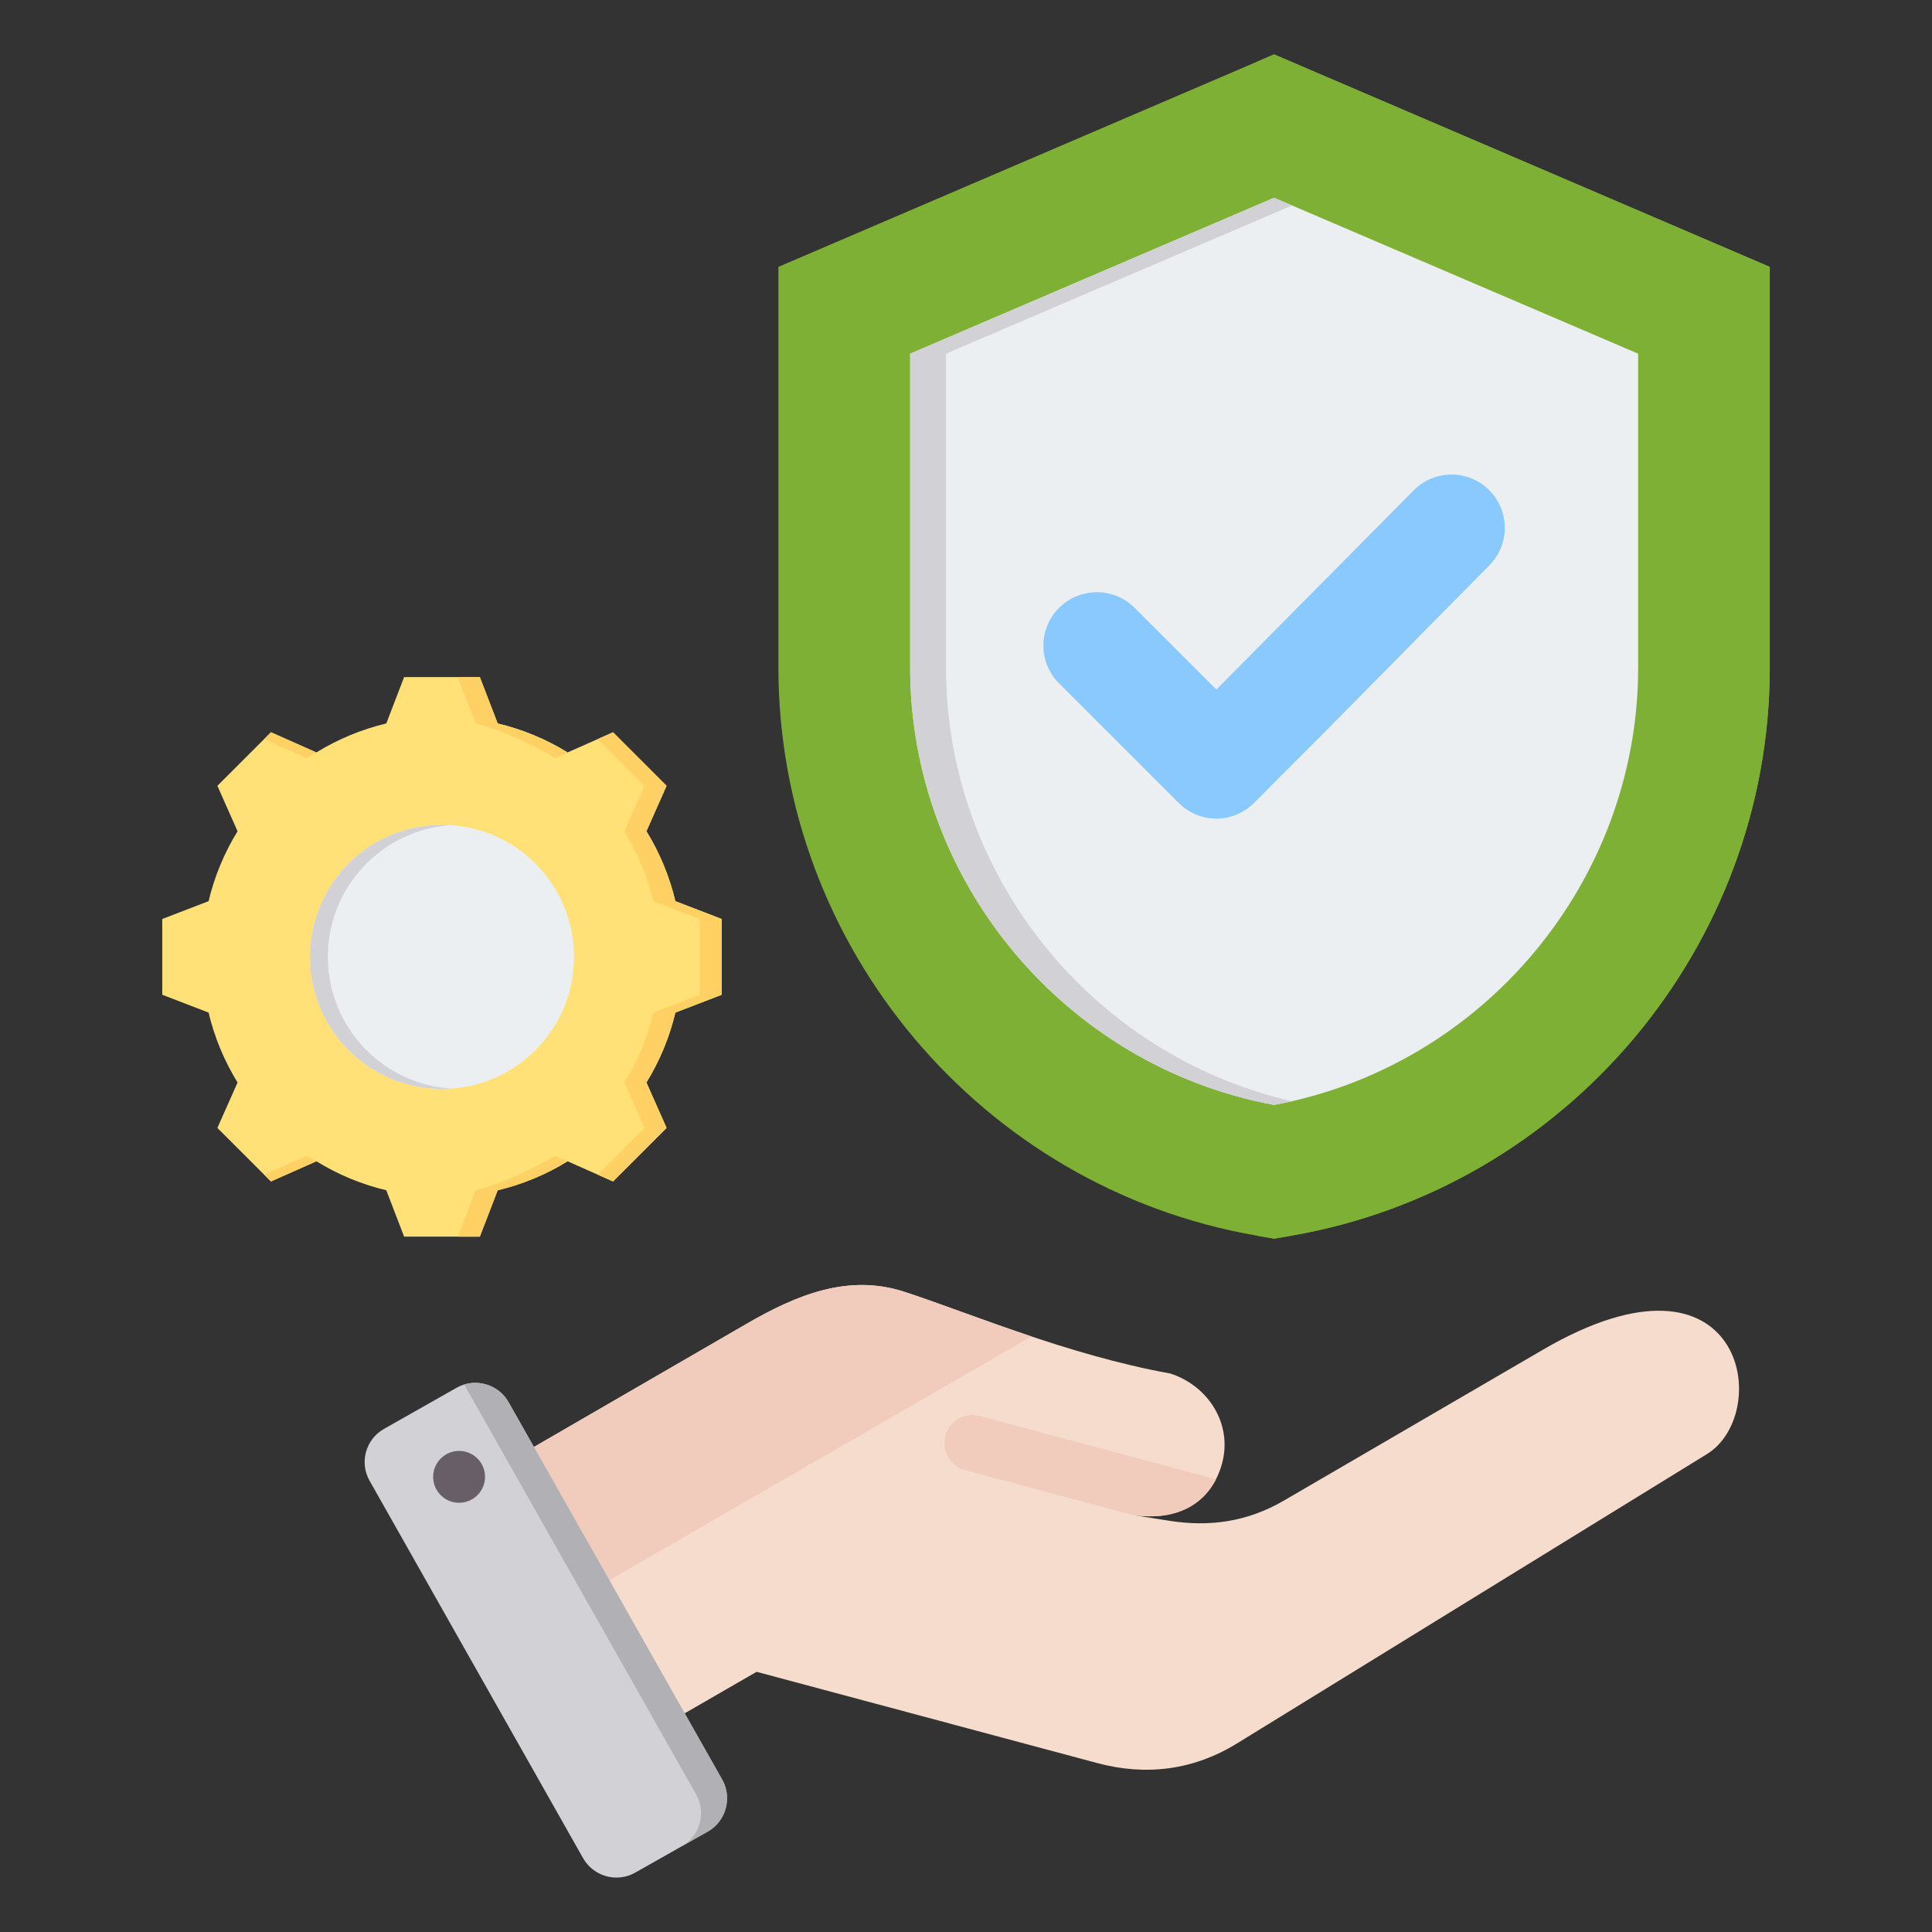 <svg width="52" height="52" viewBox="0 0 52 52" fill="none" xmlns="http://www.w3.org/2000/svg">
<rect x="0" y="0" width="52" height="52" fill="#333333" stroke="none"/>
<path fill-rule="evenodd" clip-rule="evenodd" d="M34.292 1.464L47.634 7.183V17.971C47.634 25.479 42.17 31.966 34.778 33.254L34.292 33.339L33.806 33.254C26.415 31.966 20.951 25.479 20.951 17.971V7.183L34.292 1.464Z" fill="#7FB036"/>
<path fill-rule="evenodd" clip-rule="evenodd" d="M33.809 1.671L34.292 1.464L47.633 7.183V17.971C47.633 25.479 42.17 31.966 34.778 33.254L34.292 33.339L33.809 33.255L33.812 33.254C41.204 31.966 46.668 25.479 46.668 17.971V7.183L33.809 1.671Z" fill="#7FB036"/>
<path fill-rule="evenodd" clip-rule="evenodd" d="M34.292 5.323L24.497 9.519V17.971C24.497 23.714 28.658 28.695 34.292 29.739C39.929 28.695 44.091 23.714 44.091 17.971V9.519L34.292 5.323Z" fill="#ECEFF1"/>
<path fill-rule="evenodd" clip-rule="evenodd" d="M34.775 5.53L25.462 9.519V17.971C25.462 23.549 29.388 28.408 34.775 29.639C34.615 29.676 34.454 29.709 34.292 29.739C28.658 28.695 24.497 23.714 24.497 17.971V9.519L34.292 5.323L34.775 5.53Z" fill="#D1D1D6"/>
<path fill-rule="evenodd" clip-rule="evenodd" d="M12.847 39.828L20.095 35.63C21.456 34.841 22.839 34.282 24.335 34.767C26.002 35.308 28.724 36.468 31.501 36.969C32.532 37.303 33.174 38.334 32.894 39.38C32.613 40.427 31.73 40.966 30.48 40.774L31.453 40.929C32.565 41.108 33.585 40.955 34.559 40.387L41.528 36.328C46.945 33.174 47.741 38.028 45.941 39.138L33.292 46.926C32.13 47.64 30.856 47.808 29.537 47.454L20.364 44.997L16.965 46.959C16.311 47.334 15.473 47.109 15.095 46.456L12.347 41.698C11.971 41.045 12.196 40.206 12.847 39.828Z" fill="#F6DCCD"/>
<path fill-rule="evenodd" clip-rule="evenodd" d="M32.728 39.815C32.342 40.573 31.542 40.938 30.48 40.774C28.98 40.376 27.477 39.97 25.976 39.568C25.574 39.459 25.336 39.046 25.443 38.644C25.55 38.242 25.965 38.004 26.367 38.111L32.728 39.815ZM12.847 39.828L20.095 35.63C21.456 34.841 22.839 34.282 24.335 34.767C25.227 35.055 26.422 35.522 27.763 35.97L13.721 44.079L12.347 41.698C11.971 41.045 12.196 40.206 12.847 39.828Z" fill="#F1CBBC"/>
<path fill-rule="evenodd" clip-rule="evenodd" d="M13.688 37.74L19.438 47.898C19.715 48.389 19.54 49.019 19.051 49.296L17.093 50.404C16.604 50.681 15.975 50.506 15.695 50.015L9.948 39.856C9.668 39.365 9.843 38.736 10.335 38.459L12.29 37.351C12.781 37.073 13.41 37.248 13.688 37.74Z" fill="#D1D1D6"/>
<path fill-rule="evenodd" clip-rule="evenodd" d="M16.713 44.719L17.729 46.517L18.736 48.295C19.014 48.785 18.841 49.412 18.352 49.691L19.051 49.296C19.54 49.019 19.715 48.389 19.437 47.898L18.428 46.113L16.401 42.53L14.371 38.946L13.688 37.74C13.447 37.314 12.943 37.126 12.493 37.264L13.675 39.352L15.702 42.935L16.711 44.717L16.713 44.719Z" fill="#B1B1B5"/>
<path fill-rule="evenodd" clip-rule="evenodd" d="M12.255 39.059C11.875 39.114 11.61 39.47 11.665 39.85C11.722 40.232 12.076 40.497 12.458 40.44C12.838 40.385 13.102 40.031 13.048 39.649C12.991 39.267 12.637 39.002 12.255 39.059Z" fill="#685E68"/>
<path d="M28.506 18.393C27.942 17.832 27.942 16.921 28.506 16.36C29.067 15.799 29.975 15.799 30.539 16.36L32.739 18.559L38.052 13.195C38.609 12.634 39.517 12.631 40.078 13.188C40.642 13.749 40.642 14.657 40.085 15.218C37.341 17.988 36.515 18.852 33.755 21.609C33.194 22.173 32.283 22.173 31.722 21.609L28.506 18.393Z" fill="#8AC9FE"/>
<path fill-rule="evenodd" clip-rule="evenodd" d="M13.396 19.472C14.06 19.63 14.696 19.893 15.277 20.252L16.5 19.709L17.941 21.15L17.399 22.373C17.757 22.955 18.02 23.59 18.178 24.255L19.426 24.735V26.774L18.178 27.254C18.02 27.918 17.757 28.553 17.399 29.135L17.941 30.358L16.5 31.799L15.277 31.256C14.696 31.615 14.06 31.878 13.396 32.037L12.915 33.284H10.877L10.397 32.036C9.732 31.878 9.097 31.614 8.516 31.256L7.293 31.799L5.851 30.358L6.394 29.136C6.036 28.554 5.772 27.919 5.614 27.254L4.367 26.774V24.735L5.614 24.255C5.772 23.59 6.036 22.955 6.394 22.373L5.851 21.15L7.293 19.709L8.515 20.252C9.097 19.894 9.732 19.63 10.397 19.472L10.877 18.224H12.915L13.396 19.472Z" fill="#FFE177"/>
<path fill-rule="evenodd" clip-rule="evenodd" d="M16.089 19.892L16.5 19.709L17.941 21.15L17.399 22.373C17.757 22.955 18.02 23.59 18.178 24.255L19.426 24.735V26.774L18.178 27.254C18.02 27.918 17.757 28.553 17.399 29.135L17.941 30.358L16.5 31.799L16.089 31.617L17.349 30.358L16.805 29.135C17.164 28.553 17.427 27.918 17.585 27.254L18.833 26.774V24.735L17.585 24.255C17.427 23.59 17.164 22.955 16.805 22.373L17.349 21.15L16.089 19.892ZM7.11 19.892L7.293 19.709L8.515 20.252C8.428 20.3 8.343 20.35 8.259 20.402L7.11 19.892ZM13.396 19.472C14.06 19.63 14.696 19.893 15.277 20.252L14.94 20.402C14.359 20.044 13.468 19.63 12.802 19.472L12.322 18.224H12.915L13.396 19.472ZM8.516 31.256L7.293 31.799L7.11 31.617L8.259 31.107C8.343 31.158 8.428 31.208 8.516 31.256ZM15.277 31.256C14.696 31.615 14.06 31.878 13.396 32.037L12.915 33.284H12.322L12.802 32.037C13.468 31.878 14.359 31.465 14.941 31.107L15.277 31.256Z" fill="#FFD064"/>
<path fill-rule="evenodd" clip-rule="evenodd" d="M11.896 22.201C13.859 22.201 15.45 23.792 15.45 25.754C15.45 27.716 13.859 29.308 11.896 29.308C9.934 29.308 8.343 27.716 8.343 25.754C8.343 23.792 9.934 22.201 11.896 22.201Z" fill="#ECEFF1"/>
<path fill-rule="evenodd" clip-rule="evenodd" d="M11.896 22.201C11.977 22.201 12.057 22.203 12.137 22.209C10.287 22.333 8.824 23.872 8.824 25.754C8.824 27.636 10.287 29.175 12.137 29.299C12.057 29.305 11.977 29.308 11.896 29.308C9.934 29.308 8.343 27.716 8.343 25.754C8.343 23.792 9.934 22.201 11.896 22.201Z" fill="#D1D1D6"/>
</svg>
